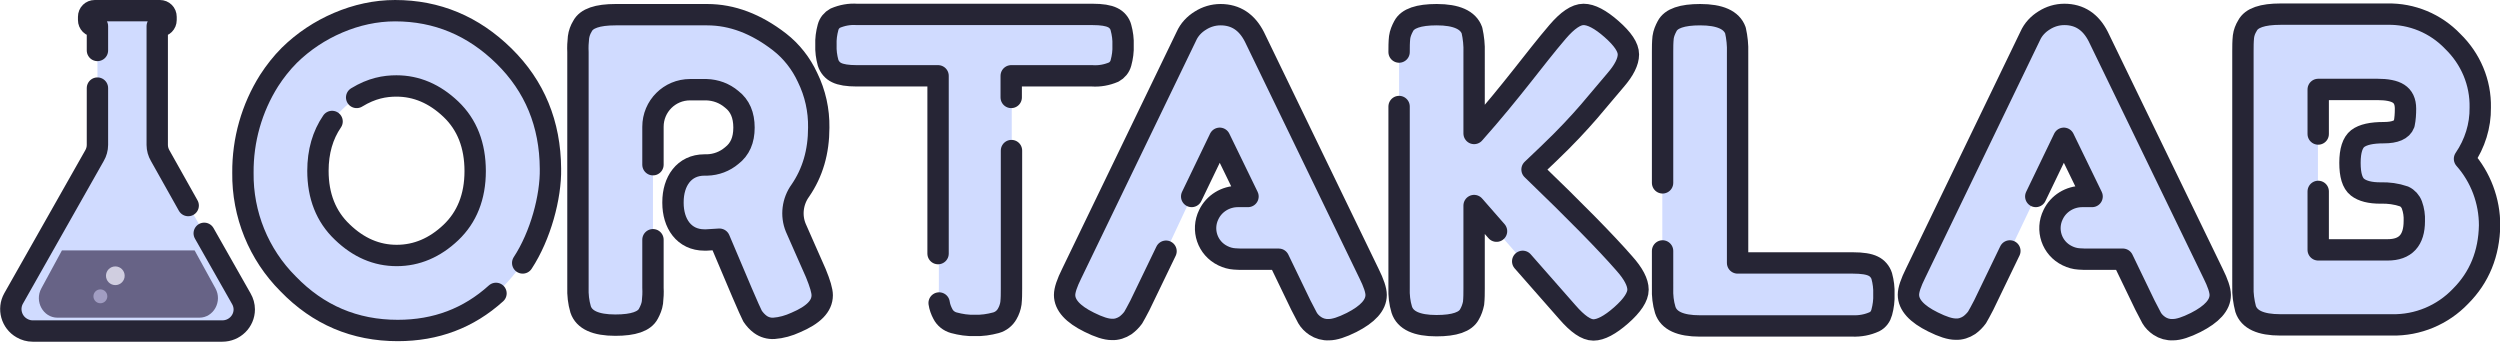 <?xml version="1.0" encoding="utf-8"?>
<!-- Generator: Adobe Illustrator 21.1.0, SVG Export Plug-In . SVG Version: 6.00 Build 0)  -->
<svg version="1.1" id="Layer_1" xmlns="http://www.w3.org/2000/svg" xmlns:xlink="http://www.w3.org/1999/xlink" x="0px" y="0px"
	 viewBox="0 0 936.5 128" style="enable-background:new 0 0 936.5 128;" xml:space="preserve">
<style type="text/css">
	.st0{display:none;}
	.st1{display:inline;fill:#A03232;}
	.st2{display:inline;}
	.st3{fill:#D0DBFF;}
	.st4{fill:none;}
	.st5{fill:none;stroke:#262535;stroke-linecap:round;stroke-linejoin:round;}
	.st6{fill:none;stroke:#262535;stroke-width:8;stroke-linecap:round;stroke-linejoin:round;}
	.st7{fill:#676386;}
	.st8{display:none;fill:#B0C3FF;}
	.st9{fill:#D0CEE0;}
	.st10{fill:#A19DC2;}
</style>
<g id="Layer_2_1_" class="st0">
	<rect x="-28" y="-30" class="st1" width="998" height="184"/>
</g>
<g id="Layer_1_1_" class="st0">
	<title>Asset 1</title>
	<g id="Layer_2" class="st2">
		<g id="Layer_1-2">
			<path class="st3" d="M148,4c15.7,0,29.3,5.7,40.8,17s17.3,25.4,17.4,42.2c0,16.8-5.5,31.1-16.5,42.9s-24.6,17.7-40.6,17.7
				c-16.1,0-29.8-5.8-41.1-17.5c-11-11-17.1-26-16.9-41.6C91,56.2,92.7,47.8,95.9,40c2.9-7.2,7.2-13.8,12.7-19.3
				c5.3-5.2,11.5-9.3,18.3-12.2C133.5,5.6,140.7,4,148,4z M119.1,63.9c0,9.4,3,17.1,9.1,23c6.1,5.9,12.9,8.8,20.4,8.8
				s14.3-2.9,20.3-8.6s9.1-13.4,9.1-23s-3-17.4-9.1-23.2s-12.9-8.7-20.4-8.7s-14.3,2.9-20.3,8.8C122.1,46.8,119.1,54.5,119.1,63.9
				L119.1,63.9z"/>
			<path class="st3" d="M244.6,61.7V47.5c0-7.7,6.2-13.9,13.9-13.9l0,0h6.1c3.5,0.1,6.8,1.3,9.5,3.6c3.1,2.4,4.6,5.9,4.6,10.6
				s-1.5,8.1-4.6,10.5c-2.6,2.2-5.8,3.4-9.2,3.5h-1c-7.7,0-11.8,6.2-11.8,13.9V76c0,7.7,4.1,13.9,11.8,13.9h0.7l4.9-0.3
				c7.2,17.1,11.3,26.7,12.4,28.8c0.8,1.2,1.8,2.3,2.9,3.1c1.5,1.1,3.3,1.6,5.1,1.5c2.8-0.2,5.6-1,8.2-2.2c6.6-2.8,9.9-6.1,9.9-10.2
				c0-1.7-0.8-4.4-2.4-8.3c-3-6.7-5.4-12.3-7.5-17c-1.9-4.6-1.2-9.9,1.7-13.9c4.6-6.7,6.9-14.5,6.9-23.6c0.1-6.5-1.3-12.9-4.2-18.8
				c-2.4-5.2-6-9.8-10.5-13.3c-8.8-6.8-17.8-10.2-27.1-10.2h-34.3c-6.8,0-10.9,1.4-12.4,4.3c-0.8,1.3-1.3,2.7-1.5,4.2
				c-0.2,1.8-0.3,3.7-0.2,5.5v88.1c-0.1,2.8,0.2,5.6,1,8.3c1.3,3.9,5.6,5.9,13,5.9c6.8,0,10.9-1.4,12.4-4.3c0.7-1.3,1.3-2.7,1.5-4.2
				c0.2-1.8,0.3-3.7,0.2-5.5v-18"/>
			<path class="st3" d="M321.1,5.3h88.3c3.4,0,5.9,0.4,7.5,1.2c1.5,0.7,2.7,2.1,3.2,3.7c0.6,2.2,0.9,4.4,0.8,6.7
				c0.1,2.2-0.2,4.4-0.8,6.6c-0.4,1.5-1.4,2.7-2.7,3.4c-2.6,1.1-5.3,1.6-8.1,1.4H379v79.9c0,1.8,0,3.6-0.2,5.4
				c-0.2,1.4-0.7,2.8-1.4,4c-0.9,1.6-2.4,2.8-4.2,3.3c-2.6,0.7-5.3,1.1-7.9,1c-2.7,0.1-5.3-0.3-7.9-1c-1.8-0.5-3.3-1.7-4.1-3.3
				c-0.7-1.3-1.2-2.7-1.4-4.1c-0.2-1.8-0.3-3.7-0.2-5.5V28.4h-30.5c-3.4,0-5.9-0.4-7.5-1.2c-1.5-0.7-2.7-2.1-3.2-3.7
				c-0.6-2.2-0.9-4.4-0.8-6.7c-0.1-2.2,0.2-4.4,0.8-6.6c0.4-1.5,1.4-2.7,2.7-3.4C315.5,5.7,318.3,5.2,321.1,5.3z"/>
			<line class="st4" x1="448" y1="90.2" x2="451.3" y2="83.5"/>
			<path class="st3" d="M446.4,73.6l10.5-21.8l10.6,21.8h-3.8c-4.6,0-8.9,2.6-10.9,6.8l0,0c-2.8,5.7-0.5,12.6,5.3,15.4
				c1.4,0.7,2.9,1.1,4.4,1.2l2,0.1H479l8.3,17.2c1.1,2.1,1.9,3.7,2.5,4.8c0.7,1.2,1.7,2.2,2.9,3c1.5,1,3.3,1.5,5.1,1.4
				c2.1,0,4.9-0.9,8.5-2.7c6.1-3.1,9.2-6.5,9.2-10.3c0-1.8-0.9-4.5-2.7-8.1l-42.9-88.6c-2.8-5.5-7-8.3-12.7-8.3
				c-2.7,0-5.3,0.8-7.5,2.2c-2.3,1.4-4.2,3.4-5.3,5.9l-42.9,88.8c-1.8,3.6-2.7,6.3-2.7,8.1c0,3.8,3.1,7.2,9.2,10.2
				c3.6,1.8,6.4,2.7,8.5,2.7c1.8,0.1,3.6-0.5,5.1-1.5c1.1-0.8,2.1-1.8,2.9-2.9c0.6-1,1.4-2.5,2.5-4.6l8.3-17.1"/>
			<path class="st3" d="M574,63.4c16.2,15.6,27.7,27.3,34.5,35.1c3.5,3.9,5.2,7.2,5.2,9.9s-2.1,5.9-6.4,9.5
				c-4.2,3.7-7.7,5.5-10.4,5.5s-5.9-2.2-9.8-6.7l-34.9-39.9v31c0,1.9,0,3.7-0.2,5.6c-0.3,1.5-0.8,2.9-1.5,4.1
				c-1.5,2.9-5.6,4.3-12.4,4.3c-7.4,0-11.7-2-13-6c-0.8-2.6-1.1-5.4-1-8.1V19.5c0-1.8,0-3.7,0.2-5.5c0.2-1.5,0.8-2.9,1.5-4.2
				c1.5-2.9,5.6-4.3,12.4-4.3c7.4,0,11.8,2,13.2,5.9c0.6,2.7,0.9,5.5,0.8,8.3V50c14.4-16.2,22.4-27.7,31.3-38.1
				c3.7-4.3,6.9-6.5,9.7-6.5s6.3,1.8,10.5,5.5s6.3,6.8,6.3,9.5s-1.6,5.9-4.8,9.6c-6.2,7.1-12,15.1-25,27.5L574,63.4z"/>
			<path class="st3" d="M650.9,98.4h43.2c3.5,0,6,0.4,7.6,1.2c1.5,0.7,2.7,2.1,3.2,3.7c0.6,2.2,0.9,4.5,0.8,6.8
				c0.1,2.3-0.2,4.6-0.8,6.8c-0.4,1.5-1.3,2.8-2.7,3.5c-2.6,1.2-5.4,1.7-8.3,1.6h-57.2c-7.4,0-11.7-2-13-6c-0.8-2.6-1.1-5.4-1-8.1
				V19.5c0-1.8,0-3.6,0.2-5.5c0.2-1.5,0.8-2.9,1.5-4.2c1.5-2.9,5.6-4.3,12.4-4.3c7.4,0,11.8,2,13.2,5.9c0.6,2.7,0.9,5.5,0.8,8.3
				L650.9,98.4z"/>
			<line class="st4" x1="764.2" y1="90.2" x2="767.4" y2="83.5"/>
			<path class="st3" d="M762.6,73.6l10.5-21.8l10.6,21.8H780c-4.6,0-8.9,2.6-10.9,6.8l0,0c-2.8,5.7-0.5,12.6,5.3,15.4
				c1.4,0.7,2.9,1.1,4.4,1.2l2,0.1h14.4l8.3,17.2c1.1,2.1,1.9,3.7,2.5,4.8c0.7,1.2,1.7,2.2,2.9,3c1.5,1,3.3,1.5,5.1,1.4
				c2.1,0,4.9-0.9,8.5-2.7c6.1-3.1,9.2-6.5,9.2-10.3c0-1.8-0.9-4.5-2.7-8.1l-43-88.7c-2.8-5.5-7-8.3-12.7-8.3
				c-2.7,0-5.3,0.8-7.5,2.2c-2.3,1.4-4.2,3.4-5.3,5.9l-42.9,88.8c-1.8,3.6-2.7,6.3-2.7,8.1c0,3.8,3.1,7.2,9.2,10.2
				c3.6,1.8,6.4,2.7,8.5,2.7c1.8,0.1,3.6-0.5,5.1-1.5c1.1-0.8,2.1-1.8,2.9-2.9c0.6-1,1.4-2.5,2.5-4.6l8.3-17.2"/>
			<path class="st3" d="M923.2,59.5c6.1,6.9,9.4,15.8,9.4,24.9c-0.2,10.6-3.8,19.5-10.9,26.6c-6.7,7-16,10.9-25.7,10.7h-41.8
				c-7.4,0-11.7-2-13-6c-0.7-2.7-1.1-5.5-1-8.3V19.3c0-1.9,0-3.7,0.2-5.6c0.2-1.5,0.7-2.8,1.5-4.1c1.5-2.9,5.6-4.3,12.4-4.3h40
				c9.2-0.2,18.1,3.5,24.5,10.2c6.7,6.5,10.5,15.4,10.3,24.8C929.2,47.1,927.1,53.8,923.2,59.5z M904.4,82.8c0.1-2-0.2-4.1-0.9-6
				c-0.5-1.4-1.6-2.6-2.9-3.2c-2.9-1-5.9-1.4-8.9-1.3c-3.8,0-6.7-0.7-8.6-2.2s-2.9-4.5-2.9-9.1s1-7.6,2.9-9.1c2-1.5,5.2-2.2,9.8-2.2
				c4.2,0,6.8-1.1,7.6-3.3c0.4-1.9,0.5-3.8,0.5-5.7c0-2.7-0.9-4.5-2.6-5.6s-4.4-1.6-7.9-1.6h-22.2v60.2h26
				C901.1,93.6,904.4,90,904.4,82.8z"/>
			<path class="st5" d="M178.1,64.1"/>
			<path class="st6" d="M185.8,109.9c-10.3,9.3-22.5,13.9-36.8,13.9c-16.1,0-29.8-5.8-41.1-17.5c-11-11-17.1-26-16.9-41.6
				c-0.1-12.2,3.3-24.2,9.8-34.5c2.2-3.4,4.7-6.6,7.6-9.5c5.3-5.2,11.5-9.3,18.3-12.2c6.8-2.9,14-4.5,21.3-4.5
				c15.7,0,29.3,5.7,40.8,17s17.3,25.4,17.4,42.2c0.2,10.5-2.3,20.9-7.3,30.1 M124.4,45.5c-3.5,5.1-5.3,11.3-5.3,18.5
				c0,9.4,3,17.1,9.1,22.9c6.1,5.9,12.9,8.8,20.4,8.8s14.3-2.9,20.3-8.6s9.1-13.4,9.1-23s-3-17.4-9.1-23.2s-12.9-8.7-20.4-8.7
				c-4.3,0-8.5,1-12.3,2.9"/>
			<path class="st6" d="M244.6,61.7V47.5c0-7.7,6.2-13.9,13.9-13.9l0,0h6.1c3.5,0.1,6.8,1.3,9.5,3.6c3.1,2.4,4.6,5.9,4.6,10.6
				s-1.5,8.1-4.6,10.5c-2.6,2.2-5.8,3.4-9.2,3.5h-1c-7.7,0-11.8,6.2-11.8,13.9V76c0,7.7,4.1,13.9,11.8,13.9h0.7l4.9-0.3
				c7.2,17.1,11.3,26.7,12.4,28.8c0.8,1.2,1.8,2.3,2.9,3.1c1.5,1.1,3.3,1.6,5.1,1.5c2.8-0.2,5.6-1,8.2-2.2c6.6-2.8,9.9-6.1,9.9-10.2
				c0-1.7-0.8-4.4-2.4-8.3c-3-6.7-5.4-12.3-7.5-17c-1.9-4.6-1.2-9.9,1.7-13.9c4.6-6.7,6.9-14.5,6.9-23.6c0.1-6.5-1.3-12.9-4.2-18.8
				c-2.4-5.2-6-9.8-10.5-13.3c-8.8-6.8-17.8-10.2-27.1-10.2h-34.3c-6.8,0-10.9,1.4-12.4,4.3c-0.8,1.3-1.3,2.7-1.5,4.2
				c-0.2,1.8-0.3,3.7-0.2,5.5v88.1c-0.1,2.8,0.2,5.6,1,8.3c1.3,3.9,5.6,5.9,13,5.9c6.8,0,10.9-1.4,12.4-4.3c0.7-1.3,1.3-2.7,1.5-4.2
				c0.2-1.8,0.3-3.7,0.2-5.5v-18"/>
			<path class="st6" d="M378.9,56.4v51.8c0,1.8,0,3.6-0.2,5.4c-0.2,1.4-0.7,2.8-1.4,4c-0.9,1.6-2.4,2.8-4.2,3.3
				c-2.6,0.7-5.3,1.1-7.9,1c-2.7,0.1-5.3-0.3-7.9-1c-1.8-0.5-3.3-1.7-4.1-3.3c-0.7-1.3-1.2-2.7-1.4-4.1 M351.4,95V28.4h-30.5
				c-3.4,0-5.9-0.4-7.5-1.2c-1.5-0.7-2.7-2.1-3.2-3.7c-0.6-2.2-0.9-4.4-0.8-6.7c-0.1-2.2,0.2-4.4,0.8-6.6c0.4-1.5,1.4-2.7,2.7-3.4
				c2.6-1.1,5.3-1.6,8.1-1.4h88.3c3.4,0,5.9,0.4,7.5,1.2c1.5,0.7,2.7,2.1,3.1,3.7c0.6,2.2,0.9,4.4,0.8,6.7c0.1,2.2-0.2,4.4-0.8,6.6
				c-0.4,1.5-1.4,2.7-2.7,3.4c-2.6,1.1-5.3,1.6-8.1,1.4h-30.3v8.1"/>
			<path class="st6" d="M446.4,73.6l10.5-21.8l10.6,21.8h-3.8c-4.6,0-8.9,2.6-10.9,6.8l0,0c-2.8,5.7-0.5,12.6,5.3,15.4
				c1.4,0.7,2.9,1.1,4.4,1.2l2,0.1H479l8.3,17.2c1.1,2.1,1.9,3.7,2.5,4.8c0.7,1.2,1.7,2.2,2.9,3c1.5,1,3.3,1.5,5.1,1.4
				c2.1,0,4.9-0.9,8.5-2.7c6.1-3.1,9.2-6.5,9.2-10.3c0-1.8-0.9-4.5-2.7-8.1l-42.9-88.6c-2.8-5.5-7-8.3-12.7-8.3
				c-2.7,0-5.3,0.8-7.5,2.2c-2.3,1.4-4.2,3.4-5.3,5.9l-42.9,88.8c-1.8,3.6-2.7,6.3-2.7,8.1c0,3.8,3.1,7.2,9.2,10.2
				c3.6,1.8,6.4,2.7,8.5,2.7c1.8,0.1,3.6-0.5,5.1-1.5c1.1-0.8,2.1-1.8,2.9-2.9c0.6-1,1.4-2.5,2.5-4.6l9.8-20.3"/>
			<path class="st6" d="M524.1,19.5c0-1.8,0-3.7,0.2-5.5c0.2-1.5,0.8-2.9,1.5-4.2c1.5-2.9,5.6-4.3,12.4-4.3c7.4,0,11.8,2,13.2,5.9
				c0.6,2.7,0.9,5.5,0.8,8.3V50c14.4-16.2,22.4-27.7,31.3-38.1c3.7-4.3,6.9-6.5,9.7-6.5s6.3,1.8,10.5,5.5s6.3,6.8,6.3,9.5
				s-1.6,5.9-4.8,9.6c-6.2,7.1-12,15.1-25,27.5l-6.3,6c16.2,15.6,27.7,27.3,34.5,35.1c3.5,3.9,5.2,7.2,5.2,9.9
				c0,2.7-2.1,5.9-6.3,9.6s-7.7,5.5-10.4,5.5s-5.9-2.2-9.8-6.7l-16.7-19 M560.6,86.6l-8.4-9.6v31c0,1.9,0,3.7-0.2,5.6
				c-0.3,1.5-0.8,2.9-1.5,4.1c-1.5,2.9-5.6,4.3-12.4,4.3c-7.4,0-11.7-2-13-6c-0.8-2.6-1.1-5.4-1-8.1v-68"/>
			<path class="st6" d="M622.8,68.5v-49c0-1.8,0-3.6,0.2-5.5c0.2-1.5,0.8-2.9,1.5-4.2c1.5-2.9,5.6-4.3,12.4-4.3
				c7.4,0,11.8,2,13.2,5.9c0.6,2.7,0.9,5.5,0.8,8.3v78.8h43.2c3.5,0,6,0.4,7.6,1.2c1.5,0.7,2.7,2.1,3.2,3.7c0.6,2.2,0.9,4.5,0.8,6.8
				c0.1,2.3-0.2,4.6-0.8,6.8c-0.4,1.5-1.3,2.8-2.7,3.5c-2.6,1.2-5.4,1.7-8.3,1.6h-57.1c-7.4,0-11.7-2-13-6c-0.8-2.6-1.1-5.4-1-8.1
				V94"/>
			<path class="st6" d="M762.6,73.6l10.5-21.8l10.6,21.8H780c-4.6,0-8.9,2.6-10.9,6.8l0,0c-2.8,5.7-0.5,12.6,5.3,15.4
				c1.4,0.7,2.9,1.1,4.4,1.2l2,0.1h14.4l8.3,17.2c1.1,2.1,1.9,3.7,2.5,4.8c0.7,1.2,1.7,2.2,2.9,3c1.5,1,3.3,1.5,5.1,1.4
				c2.1,0,4.9-0.9,8.5-2.7c6.1-3.1,9.2-6.5,9.2-10.3c0-1.8-0.9-4.5-2.7-8.1l-43-88.7c-2.8-5.5-7-8.3-12.7-8.3
				c-2.7,0-5.3,0.8-7.5,2.2c-2.3,1.4-4.2,3.4-5.3,5.9l-42.9,88.8c-1.8,3.6-2.7,6.3-2.7,8.1c0,3.8,3.1,7.2,9.2,10.2
				c3.6,1.8,6.4,2.7,8.5,2.7c1.8,0.1,3.6-0.5,5.1-1.5c1.1-0.8,2.1-1.8,2.9-2.9c0.6-1,1.4-2.5,2.5-4.6l9.8-20.3"/>
			<path class="st6" d="M923.2,59.5c6.1,6.9,9.4,15.8,9.4,24.9c-0.2,10.6-3.8,19.5-10.9,26.6c-6.7,7-16,10.9-25.7,10.7h-41.8
				c-7.4,0-11.7-2-13-6c-0.7-2.7-1.1-5.5-1-8.3V19.3c0-1.9,0-3.7,0.2-5.6c0.2-1.5,0.7-2.8,1.5-4.1c1.5-2.9,5.6-4.3,12.4-4.3h40
				c9.2-0.2,18.1,3.5,24.5,10.2c6.7,6.5,10.5,15.4,10.3,24.8C929.2,47.1,927.1,53.8,923.2,59.5z M868.4,71.7v21.9h26
				c6.7,0,10-3.6,10-10.8c0.1-2-0.2-4.1-0.9-6c-0.5-1.4-1.6-2.6-2.9-3.2c-2.9-1-5.9-1.4-8.9-1.3c-3.8,0-6.7-0.7-8.6-2.2
				s-2.8-4.5-2.8-9.1s1-7.6,2.9-9.1c2-1.5,5.2-2.2,9.8-2.2c4.2,0,6.8-1.1,7.6-3.3c0.4-1.9,0.5-3.8,0.5-5.7c0-2.7-0.9-4.5-2.6-5.6
				s-4.4-1.6-7.9-1.6h-22.2v16.7"/>
			<path id="bowl1" class="st3" d="M90.3,111.8L60,58.3c-0.7-1.2-1.1-2.6-1.1-4V9.8h1c1.3,0,2.3-1,2.3-2.3V6.3c0-1.3-1-2.3-2.3-2.3
				l0,0H35.5c-1.3,0-2.3,1-2.3,2.3l0,0v1.2c0,1.3,1,2.3,2.3,2.3l0,0h1v44.5c0,1.4-0.4,2.8-1.1,4L5.1,111.8
				c-2.2,3.9-0.8,8.9,3.1,11.1c1.2,0.7,2.6,1.1,4,1.1h71.1c4.5,0,8.2-3.6,8.2-8.1C91.4,114.4,91,113.1,90.3,111.8z"/>
			<path id="bowl1-2" class="st6" d="M70.5,77L60,58.3c-0.7-1.2-1.1-2.6-1.1-4V9.8h1c1.3,0,2.3-1,2.3-2.3V6.3c0-1.3-1-2.3-2.3-2.3
				l0,0H35.5c-1.3,0-2.3,1-2.3,2.3l0,0v1.2c0,1.3,1,2.3,2.3,2.3l0,0h1v9.1"/>
			<path id="bowl1-3" class="st6" d="M36.5,33v21.3c0,1.4-0.4,2.8-1.1,4L5.1,111.8c-2.2,3.9-0.8,8.9,3.1,11.1c1.2,0.7,2.6,1.1,4,1.1
				h71.1c4.5,0,8.2-3.6,8.2-8.1c0-1.4-0.4-2.8-1.1-4L76.5,87.4"/>
			<path id="liquid1" class="st7" d="M72.9,93.8H23.2L15.5,108c-2.7,4.9,0.7,11,6,11h53.2c5.3,0,8.7-6.1,6-11L72.9,93.8z"/>
			<path id="liquid1-2" class="st8" d="M72.9,93.8H23.2L15.5,108c-2.7,4.9,0.7,11,6,11h53.2c5.3,0,8.7-6.1,6-11L72.9,93.8z"/>
			<circle id="bubble_b" class="st9" cx="43.2" cy="103.3" r="3.5"/>
			<circle id="bubble_l" class="st10" cx="37.6" cy="111" r="2.6"/>
		</g>
	</g>
</g>
<g id="Layer_3">
	<title>Asset 1</title>
	<g id="Layer_1-2_1_">
		<path class="st3" d="M148,4c15.7,0,29.3,5.7,40.8,17s17.3,25.4,17.4,42.2c0,16.8-5.5,31.1-16.5,42.9s-24.6,17.7-40.6,17.7
			c-16.1,0-29.8-5.8-41.1-17.5c-11-11-17.1-26-16.9-41.6C91,56.2,92.7,47.8,95.9,40c2.9-7.2,7.2-13.8,12.7-19.3
			c5.3-5.2,11.5-9.3,18.3-12.2C133.5,5.6,140.7,4,148,4z M119.1,63.9c0,9.4,3,17.1,9.1,23c6.1,5.9,12.9,8.8,20.4,8.8
			s14.3-2.9,20.3-8.6s9.1-13.4,9.1-23s-3-17.4-9.1-23.2s-12.9-8.7-20.4-8.7s-14.3,2.9-20.3,8.8C122.1,46.8,119.1,54.5,119.1,63.9
			L119.1,63.9z"/>
		<path class="st3" d="M244.6,61.7V47.5c0-7.7,6.2-13.9,13.9-13.9l0,0h6.1c3.5,0.1,6.8,1.3,9.5,3.6c3.1,2.4,4.6,5.9,4.6,10.6
			s-1.5,8.1-4.6,10.5c-2.6,2.2-5.8,3.4-9.2,3.5h-1c-7.7,0-11.8,6.2-11.8,13.9V76c0,7.7,4.1,13.9,11.8,13.9h0.7l4.9-0.3
			c7.2,17.1,11.3,26.7,12.4,28.8c0.8,1.2,1.8,2.3,2.9,3.1c1.5,1.1,3.3,1.6,5.1,1.5c2.8-0.2,5.6-1,8.2-2.2c6.6-2.8,9.9-6.1,9.9-10.2
			c0-1.7-0.8-4.4-2.4-8.3c-3-6.7-5.4-12.3-7.5-17c-1.9-4.6-1.2-9.9,1.7-13.9c4.6-6.7,6.9-14.5,6.9-23.6c0.1-6.5-1.3-12.9-4.2-18.8
			c-2.4-5.2-6-9.8-10.5-13.3c-8.8-6.8-17.8-10.2-27.1-10.2h-34.3c-6.8,0-10.9,1.4-12.4,4.3c-0.8,1.3-1.3,2.7-1.5,4.2
			c-0.2,1.8-0.3,3.7-0.2,5.5v88.1c-0.1,2.8,0.2,5.6,1,8.3c1.3,3.9,5.6,5.9,13,5.9c6.8,0,10.9-1.4,12.4-4.3c0.7-1.3,1.3-2.7,1.5-4.2
			c0.2-1.8,0.3-3.7,0.2-5.5v-18"/>
		<path class="st3" d="M321.1,5.3h88.3c3.4,0,5.9,0.4,7.5,1.2c1.5,0.7,2.7,2.1,3.2,3.7c0.6,2.2,0.9,4.4,0.8,6.7
			c0.1,2.2-0.2,4.4-0.8,6.6c-0.4,1.5-1.4,2.7-2.7,3.4c-2.6,1.1-5.3,1.6-8.1,1.4H379v79.9c0,1.8,0,3.6-0.2,5.4
			c-0.2,1.4-0.7,2.8-1.4,4c-0.9,1.6-2.4,2.8-4.2,3.3c-2.6,0.7-5.3,1.1-7.9,1c-2.7,0.1-5.3-0.3-7.9-1c-1.8-0.5-3.3-1.7-4.1-3.3
			c-0.7-1.3-1.2-2.7-1.4-4.1c-0.2-1.8-0.3-3.7-0.2-5.5V28.4h-30.5c-3.4,0-5.9-0.4-7.5-1.2c-1.5-0.7-2.7-2.1-3.2-3.7
			c-0.6-2.2-0.9-4.4-0.8-6.7c-0.1-2.2,0.2-4.4,0.8-6.6c0.4-1.5,1.4-2.7,2.7-3.4C315.5,5.7,318.3,5.2,321.1,5.3z"/>
		<line class="st4" x1="448" y1="90.2" x2="451.3" y2="83.5"/>
		<path class="st3" d="M446.4,73.6l10.5-21.8l10.6,21.8h-3.8c-4.6,0-8.9,2.6-10.9,6.8l0,0c-2.8,5.7-0.5,12.6,5.3,15.4
			c1.4,0.7,2.9,1.1,4.4,1.2l2,0.1H479l8.3,17.2c1.1,2.1,1.9,3.7,2.5,4.8c0.7,1.2,1.7,2.2,2.9,3c1.5,1,3.3,1.5,5.1,1.4
			c2.1,0,4.9-0.9,8.5-2.7c6.1-3.1,9.2-6.5,9.2-10.3c0-1.8-0.9-4.5-2.7-8.1l-42.9-88.6c-2.8-5.5-7-8.3-12.7-8.3
			c-2.7,0-5.3,0.8-7.5,2.2c-2.3,1.4-4.2,3.4-5.3,5.9l-42.9,88.8c-1.8,3.6-2.7,6.3-2.7,8.1c0,3.8,3.1,7.2,9.2,10.2
			c3.6,1.8,6.4,2.7,8.5,2.7c1.8,0.1,3.6-0.5,5.1-1.5c1.1-0.8,2.1-1.8,2.9-2.9c0.6-1,1.4-2.5,2.5-4.6l8.3-17.1"/>
		<path class="st3" d="M574,63.4c16.2,15.6,27.7,27.3,34.5,35.1c3.5,3.9,5.2,7.2,5.2,9.9s-2.1,5.9-6.4,9.5
			c-4.2,3.7-7.7,5.5-10.4,5.5s-5.9-2.2-9.8-6.7l-34.9-39.9v31c0,1.9,0,3.7-0.2,5.6c-0.3,1.5-0.8,2.9-1.5,4.1
			c-1.5,2.9-5.6,4.3-12.4,4.3c-7.4,0-11.7-2-13-6c-0.8-2.6-1.1-5.4-1-8.1V19.5c0-1.8,0-3.7,0.2-5.5c0.2-1.5,0.8-2.9,1.5-4.2
			c1.5-2.9,5.6-4.3,12.4-4.3c7.4,0,11.8,2,13.2,5.9c0.6,2.7,0.9,5.5,0.8,8.3V50c14.4-16.2,22.4-27.7,31.3-38.1
			c3.7-4.3,6.9-6.5,9.7-6.5s6.3,1.8,10.5,5.5s6.3,6.8,6.3,9.5s-1.6,5.9-4.8,9.6c-6.2,7.1-12,15.1-25,27.5L574,63.4z"/>
		<path class="st3" d="M650.9,98.4h43.2c3.5,0,6,0.4,7.6,1.2c1.5,0.7,2.7,2.1,3.2,3.7c0.6,2.2,0.9,4.5,0.8,6.8
			c0.1,2.3-0.2,4.6-0.8,6.8c-0.4,1.5-1.3,2.8-2.7,3.5c-2.6,1.2-5.4,1.7-8.3,1.6h-57.2c-7.4,0-11.7-2-13-6c-0.8-2.6-1.1-5.4-1-8.1
			V19.5c0-1.8,0-3.6,0.2-5.5c0.2-1.5,0.8-2.9,1.5-4.2c1.5-2.9,5.6-4.3,12.4-4.3c7.4,0,11.8,2,13.2,5.9c0.6,2.7,0.9,5.5,0.8,8.3
			L650.9,98.4z"/>
		<line class="st4" x1="764.2" y1="90.2" x2="767.4" y2="83.5"/>
		<path class="st3" d="M762.6,73.6l10.5-21.8l10.6,21.8H780c-4.6,0-8.9,2.6-10.9,6.8l0,0c-2.8,5.7-0.5,12.6,5.3,15.4
			c1.4,0.7,2.9,1.1,4.4,1.2l2,0.1h14.4l8.3,17.2c1.1,2.1,1.9,3.7,2.5,4.8c0.7,1.2,1.7,2.2,2.9,3c1.5,1,3.3,1.5,5.1,1.4
			c2.1,0,4.9-0.9,8.5-2.7c6.1-3.1,9.2-6.5,9.2-10.3c0-1.8-0.9-4.5-2.7-8.1l-43-88.7c-2.8-5.5-7-8.3-12.7-8.3c-2.7,0-5.3,0.8-7.5,2.2
			c-2.3,1.4-4.2,3.4-5.3,5.9l-42.9,88.8c-1.8,3.6-2.7,6.3-2.7,8.1c0,3.8,3.1,7.2,9.2,10.2c3.6,1.8,6.4,2.7,8.5,2.7
			c1.8,0.1,3.6-0.5,5.1-1.5c1.1-0.8,2.1-1.8,2.9-2.9c0.6-1,1.4-2.5,2.5-4.6l8.3-17.2"/>
		<path class="st3" d="M923.2,59.5c6.1,6.9,9.4,15.8,9.4,24.9c-0.2,10.6-3.8,19.5-10.9,26.6c-6.7,7-16,10.9-25.7,10.7h-41.8
			c-7.4,0-11.7-2-13-6c-0.7-2.7-1.1-5.5-1-8.3V19.3c0-1.9,0-3.7,0.2-5.6c0.2-1.5,0.7-2.8,1.5-4.1c1.5-2.9,5.6-4.3,12.4-4.3h40
			c9.2-0.2,18.1,3.5,24.5,10.2c6.7,6.5,10.5,15.4,10.3,24.8C929.2,47.1,927.1,53.8,923.2,59.5z M904.4,82.8c0.1-2-0.2-4.1-0.9-6
			c-0.5-1.4-1.6-2.6-2.9-3.2c-2.9-1-5.9-1.4-8.9-1.3c-3.8,0-6.7-0.7-8.6-2.2s-2.9-4.5-2.9-9.1s1-7.6,2.9-9.1c2-1.5,5.2-2.2,9.8-2.2
			c4.2,0,6.8-1.1,7.6-3.3c0.4-1.9,0.5-3.8,0.5-5.7c0-2.7-0.9-4.5-2.6-5.6s-4.4-1.6-7.9-1.6h-22.2v60.2h26
			C901.1,93.6,904.4,90,904.4,82.8z"/>
		<path class="st5" d="M178.1,64.1"/>
		<path class="st6" d="M185.8,109.9c-10.3,9.3-22.5,13.9-36.8,13.9c-16.1,0-29.8-5.8-41.1-17.5c-11-11-17.1-26-16.9-41.6
			c-0.1-12.2,3.3-24.2,9.8-34.5c2.2-3.4,4.7-6.6,7.6-9.5c5.3-5.2,11.5-9.3,18.3-12.2c6.8-2.9,14-4.5,21.3-4.5
			c15.7,0,29.3,5.7,40.8,17s17.3,25.4,17.4,42.2c0.2,10.5-3.7,25.1-10.4,35.3 M124.4,45.5c-3.5,5.1-5.3,11.3-5.3,18.5
			c0,9.4,3,17.1,9.1,22.9c6.1,5.9,12.9,8.8,20.4,8.8s14.3-2.9,20.3-8.6s9.1-13.4,9.1-23s-3-17.4-9.1-23.2s-12.9-8.7-20.4-8.7
			c-4.3,0-9.2,0.8-14.9,4.3"/>
		<path class="st6" d="M244.6,61.7V47.5c0-7.7,6.2-13.9,13.9-13.9l0,0h6.1c3.5,0.1,6.8,1.3,9.5,3.6c3.1,2.4,4.6,5.9,4.6,10.6
			s-1.5,8.1-4.6,10.5c-2.6,2.2-5.8,3.4-9.2,3.5h-1c-7.7,0-11.8,6.2-11.8,13.9V76c0,7.7,4.1,13.9,11.8,13.9h0.7l4.9-0.3
			c7.2,17.1,11.3,26.7,12.4,28.8c0.8,1.2,1.8,2.3,2.9,3.1c1.5,1.1,3.3,1.6,5.1,1.5c2.8-0.2,5.6-1,8.2-2.2c6.6-2.8,9.9-6.1,9.9-10.2
			c0-1.7-0.8-4.4-2.4-8.3c-3-6.7-5.4-12.3-7.5-17c-1.9-4.6-1.2-9.9,1.7-13.9c4.6-6.7,6.9-14.5,6.9-23.6c0.1-6.5-1.3-12.9-4.2-18.8
			c-2.4-5.2-6-9.8-10.5-13.3c-8.8-6.8-17.8-10.2-27.1-10.2h-34.3c-6.8,0-10.9,1.4-12.4,4.3c-0.8,1.3-1.3,2.7-1.5,4.2
			c-0.2,1.8-0.3,3.7-0.2,5.5v88.1c-0.1,2.8,0.2,5.6,1,8.3c1.3,3.9,5.6,5.9,13,5.9c6.8,0,10.9-1.4,12.4-4.3c0.7-1.3,1.3-2.7,1.5-4.2
			c0.2-1.8,0.3-3.7,0.2-5.5v-18"/>
		<path class="st6" d="M378.9,56.4v51.8c0,1.8,0,3.6-0.2,5.4c-0.2,1.4-0.7,2.8-1.4,4c-0.9,1.6-2.4,2.8-4.2,3.3
			c-2.6,0.7-5.3,1.1-7.9,1c-2.7,0.1-5.3-0.3-7.9-1c-1.8-0.5-3.3-1.7-4.1-3.3c-0.7-1.3-1.2-2.7-1.4-4.1 M351.4,95V28.4h-30.5
			c-3.4,0-5.9-0.4-7.5-1.2c-1.5-0.7-2.7-2.1-3.2-3.7c-0.6-2.2-0.9-4.4-0.8-6.7c-0.1-2.2,0.2-4.4,0.8-6.6c0.4-1.5,1.4-2.7,2.7-3.4
			c2.6-1.1,5.3-1.6,8.1-1.4h88.3c3.4,0,5.9,0.4,7.5,1.2c1.5,0.7,2.7,2.1,3.1,3.7c0.6,2.2,0.9,4.4,0.8,6.7c0.1,2.2-0.2,4.4-0.8,6.6
			c-0.4,1.5-1.4,2.7-2.7,3.4c-2.6,1.1-5.3,1.6-8.1,1.4h-30.3v8.1"/>
		<path class="st6" d="M446.4,73.6l10.5-21.8l10.6,21.8h-3.8c-4.6,0-8.9,2.6-10.9,6.8l0,0c-2.8,5.7-0.5,12.6,5.3,15.4
			c1.4,0.7,2.9,1.1,4.4,1.2l2,0.1H479l8.3,17.2c1.1,2.1,1.9,3.7,2.5,4.8c0.7,1.2,1.7,2.2,2.9,3c1.5,1,3.3,1.5,5.1,1.4
			c2.1,0,4.9-0.9,8.5-2.7c6.1-3.1,9.2-6.5,9.2-10.3c0-1.8-0.9-4.5-2.7-8.1l-42.9-88.6c-2.8-5.5-7-8.3-12.7-8.3
			c-2.7,0-5.3,0.8-7.5,2.2c-2.3,1.4-4.2,3.4-5.3,5.9l-42.9,88.8c-1.8,3.6-2.7,6.3-2.7,8.1c0,3.8,3.1,7.2,9.2,10.2
			c3.6,1.8,6.4,2.7,8.5,2.7c1.8,0.1,3.6-0.5,5.1-1.5c1.1-0.8,2.1-1.8,2.9-2.9c0.6-1,1.4-2.5,2.5-4.6l9.8-20.3"/>
		<path class="st6" d="M524.1,19.5c0-1.8,0-3.7,0.2-5.5c0.2-1.5,0.8-2.9,1.5-4.2c1.5-2.9,5.6-4.3,12.4-4.3c7.4,0,11.8,2,13.2,5.9
			c0.6,2.7,0.9,5.5,0.8,8.3V50c14.4-16.2,22.4-27.7,31.3-38.1c3.7-4.3,6.9-6.5,9.7-6.5s6.3,1.8,10.5,5.5s6.3,6.8,6.3,9.5
			s-1.6,5.9-4.8,9.6c-6.2,7.1-12,15.1-25,27.5l-6.3,6c16.2,15.6,27.7,27.3,34.5,35.1c3.5,3.9,5.2,7.2,5.2,9.9c0,2.7-2.1,5.9-6.3,9.6
			s-7.7,5.5-10.4,5.5s-5.9-2.2-9.8-6.7l-16.7-19 M560.6,86.6l-8.4-9.6v31c0,1.9,0,3.7-0.2,5.6c-0.3,1.5-0.8,2.9-1.5,4.1
			c-1.5,2.9-5.6,4.3-12.4,4.3c-7.4,0-11.7-2-13-6c-0.8-2.6-1.1-5.4-1-8.1v-68"/>
		<path class="st6" d="M622.8,68.5v-49c0-1.8,0-3.6,0.2-5.5c0.2-1.5,0.8-2.9,1.5-4.2c1.5-2.9,5.6-4.3,12.4-4.3
			c7.4,0,11.8,2,13.2,5.9c0.6,2.7,0.9,5.5,0.8,8.3v78.8h43.2c3.5,0,6,0.4,7.6,1.2c1.5,0.7,2.7,2.1,3.2,3.7c0.6,2.2,0.9,4.5,0.8,6.8
			c0.1,2.3-0.2,4.6-0.8,6.8c-0.4,1.5-1.3,2.8-2.7,3.5c-2.6,1.2-5.4,1.7-8.3,1.6h-57.1c-7.4,0-11.7-2-13-6c-0.8-2.6-1.1-5.4-1-8.1V94
			"/>
		<path class="st6" d="M762.6,73.6l10.5-21.8l10.6,21.8H780c-4.6,0-8.9,2.6-10.9,6.8l0,0c-2.8,5.7-0.5,12.6,5.3,15.4
			c1.4,0.7,2.9,1.1,4.4,1.2l2,0.1h14.4l8.3,17.2c1.1,2.1,1.9,3.7,2.5,4.8c0.7,1.2,1.7,2.2,2.9,3c1.5,1,3.3,1.5,5.1,1.4
			c2.1,0,4.9-0.9,8.5-2.7c6.1-3.1,9.2-6.5,9.2-10.3c0-1.8-0.9-4.5-2.7-8.1l-43-88.7c-2.8-5.5-7-8.3-12.7-8.3c-2.7,0-5.3,0.8-7.5,2.2
			c-2.3,1.4-4.2,3.4-5.3,5.9l-42.9,88.8c-1.8,3.6-2.7,6.3-2.7,8.1c0,3.8,3.1,7.2,9.2,10.2c3.6,1.8,6.4,2.7,8.5,2.7
			c1.8,0.1,3.6-0.5,5.1-1.5c1.1-0.8,2.1-1.8,2.9-2.9c0.6-1,1.4-2.5,2.5-4.6l9.8-20.3"/>
		<path class="st6" d="M923.2,59.5c6.1,6.9,9.4,15.8,9.4,24.9c-0.2,10.6-3.8,19.5-10.9,26.6c-6.7,7-16,10.9-25.7,10.7h-41.8
			c-7.4,0-11.7-2-13-6c-0.7-2.7-1.1-5.5-1-8.3V19.3c0-1.9,0-3.7,0.2-5.6c0.2-1.5,0.7-2.8,1.5-4.1c1.5-2.9,5.6-4.3,12.4-4.3h40
			c9.2-0.2,18.1,3.5,24.5,10.2c6.7,6.5,10.5,15.4,10.3,24.8C929.2,47.1,927.1,53.8,923.2,59.5z M868.4,71.7v21.9h26
			c6.7,0,10-3.6,10-10.8c0.1-2-0.2-4.1-0.9-6c-0.5-1.4-1.6-2.6-2.9-3.2c-2.9-1-5.9-1.4-8.9-1.3c-3.8,0-6.7-0.7-8.6-2.2
			s-2.8-4.5-2.8-9.1s1-7.6,2.9-9.1c2-1.5,5.2-2.2,9.8-2.2c4.2,0,6.8-1.1,7.6-3.3c0.4-1.9,0.5-3.8,0.5-5.7c0-2.7-0.9-4.5-2.6-5.6
			s-4.4-1.6-7.9-1.6h-22.2v16.7"/>
		<path id="liquid1-2_1_" class="st8" d="M72.9,93.8H23.2L15.5,108c-2.7,4.9,0.7,11,6,11h53.2c5.3,0,8.7-6.1,6-11L72.9,93.8z"/>
		<g>
			<path id="bowl1_1_" class="st3" d="M90.3,111.8L60,58.3c-0.7-1.2-1.1-2.6-1.1-4V9.8h1c1.3,0,2.3-1,2.3-2.3V6.3
				c0-1.3-1-2.3-2.3-2.3l0,0H35.5c-1.3,0-2.3,1-2.3,2.3l0,0v1.2c0,1.3,1,2.3,2.3,2.3l0,0h1v44.5c0,1.4-0.4,2.8-1.1,4L5.1,111.8
				c-2.2,3.9-0.8,8.9,3.1,11.1c1.2,0.7,2.6,1.1,4,1.1h71.1c4.5,0,8.2-3.6,8.2-8.1C91.4,114.4,91,113.1,90.3,111.8z"/>
			<path id="bowl1-2_1_" class="st6" d="M70.5,77L60,58.3c-0.7-1.2-1.1-2.6-1.1-4V9.8h1c1.3,0,2.3-1,2.3-2.3V6.3
				c0-1.3-1-2.3-2.3-2.3l0,0H35.5c-1.3,0-2.3,1-2.3,2.3l0,0v1.2c0,1.3,1,2.3,2.3,2.3l0,0h1v9.1"/>
			<path id="bowl1-3_1_" class="st6" d="M36.5,33v21.3c0,1.4-0.4,2.8-1.1,4L5.1,111.8c-2.2,3.9-0.8,8.9,3.1,11.1
				c1.2,0.7,2.6,1.1,4,1.1h71.1c4.5,0,8.2-3.6,8.2-8.1c0-1.4-0.4-2.8-1.1-4L76.5,87.4"/>
			<path id="liquid1_1_" class="st7" d="M72.9,93.8H23.2L15.5,108c-2.7,4.9,0.7,11,6,11h53.2c5.3,0,8.7-6.1,6-11L72.9,93.8z"/>
			<circle id="bubble_b_1_" class="st9" cx="43.2" cy="103.3" r="3.5"/>
			<circle id="bubble_l_1_" class="st10" cx="37.6" cy="111" r="2.6"/>
		</g>
	</g>
</g>
</svg>
